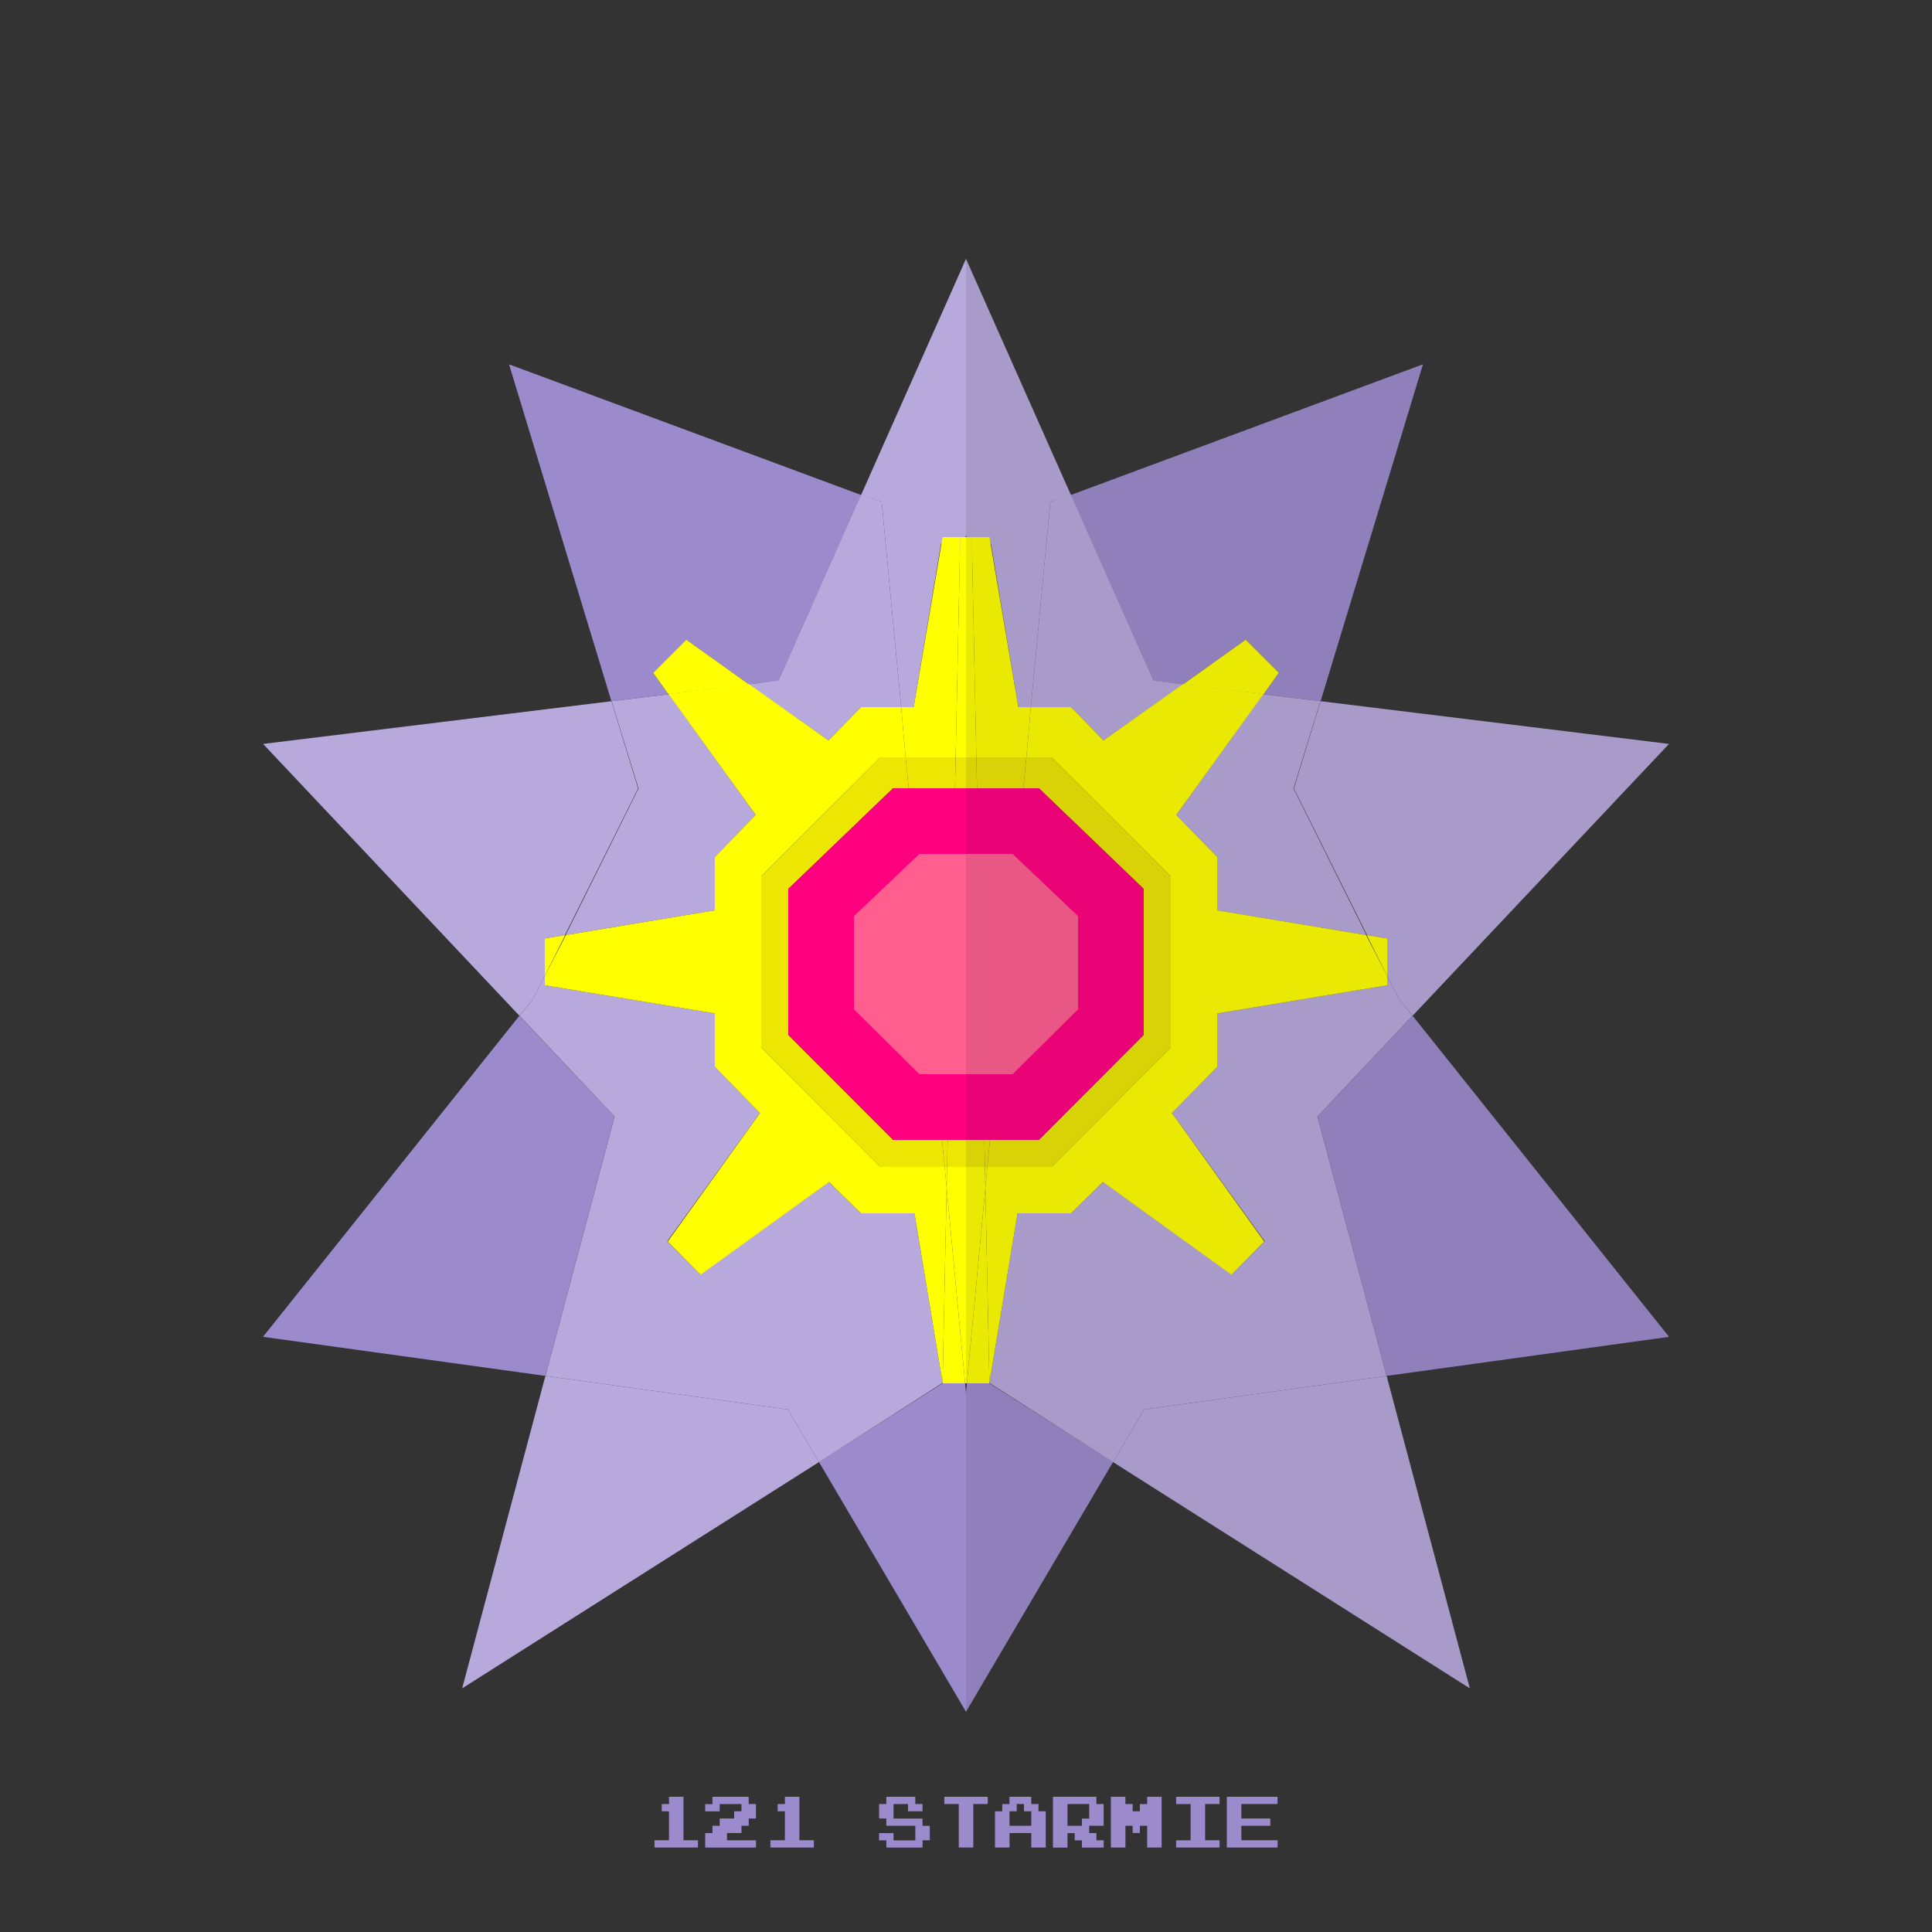 <?xml version="1.0" ?><svg id="pkflt" viewBox="0 0 500 500" xmlns="http://www.w3.org/2000/svg"><rect x="0" y="0" width="500" height="500" fill="#333333" stroke="none"/><defs><style>.cls-1{fill:none;}.cls-2{fill:#9b8bcc;}.cls-3{fill:#b8a9dc;}.cls-4{fill:#ff0;}.cls-5{fill:#ede603;}.cls-6{fill:#ff007f;}.cls-7{fill:#ff5e8f;}.cls-8{opacity:0.1;}.cls-9{fill:#1a1a1a;}</style></defs><title/><polygon class="cls-1" points="250 159 250 100 248.77 159 250 159"/><polygon class="cls-1" points="250 360.52 250 358 249.77 358 250 360.52"/><polygon class="cls-2" points="169.04 174.13 177.62 165.55 193.79 177.1 201.48 176.16 222.85 128.1 131.74 94.29 158.23 181.47 172.99 179.66 169.04 174.13"/><polygon class="cls-2" points="243.94 358 211.94 378.34 250 443 250 360.52 249.77 358 243.94 358"/><polygon class="cls-2" points="134.42 262.88 68.06 345.97 141.15 356.08 159.03 288.96 134.42 262.88"/><polygon class="cls-3" points="222.85 128.1 228.17 129.85 233.22 183 236.46 183 243.58 140.49 247.15 147.14 250 138.56 250 67 222.85 128.1"/><polygon class="cls-3" points="141 252.57 141 242.87 146.21 241.99 165.14 204.06 158.25 181.47 68.08 192.53 134.43 262.88 137.89 258.64 141 252.57"/><polygon class="cls-3" points="141.15 356.08 119.61 436.94 211.94 378.39 203.91 364.77 141.15 356.08"/><polygon class="cls-3" points="193.79 177.1 214.42 191.62 222.82 183 233.22 183 228.17 129.85 222.85 127.99 201.48 176.11 193.79 177.1"/><polygon class="cls-3" points="146.38 241.99 185 235.59 185 221.76 195.58 210.93 173.12 179.66 158.29 181.47 165.25 204.06 146.38 241.99"/><polygon class="cls-3" points="236.66 314 222.82 314 214.52 305.92 181.25 329.79 172.68 321.26 196.69 288.02 185 276.11 185 262.28 141 255 141 252.57 137.89 258.64 134.46 262.88 159.05 288.96 141.16 356.08 203.91 364.77 211.94 378.39 243.94 357.88 236.66 314"/><polygon class="cls-4" points="247.32 196 250 196 250 139 248.51 139 247.32 196"/><polygon class="cls-4" points="245.1 302 244.99 307.41 249.77 358 250 358 250 302 245.1 302"/><polygon class="cls-4" points="177.62 165.55 169.04 174.13 172.99 179.66 193.79 177.1 177.62 165.55"/><polygon class="cls-4" points="249.77 358 244.99 307.51 243.94 358 249.77 358"/><polygon class="cls-4" points="247.32 196 248.51 139 243.94 139 236.46 183 233.22 183 234.37 196 247.32 196"/><polygon class="cls-4" points="141 242.87 141 252.57 146.29 241.99 141 242.87"/><polygon class="cls-4" points="244.99 307.31 245.1 302 244.48 302 244.99 307.31"/><polygon class="cls-4" points="227.86 302 197 271.08 197 226.79 227.86 196 234.37 196 233.22 183 222.82 183 214.42 191.62 193.79 177 172.99 179.6 195.58 210.91 185 221.76 185 235.59 146.46 241.99 141 252.57 141 255 185 262.28 185 276.11 196.69 288.05 172.8 321.32 181.32 329.89 214.56 305.92 222.82 314 236.66 314 243.94 357.88 244.99 307.35 244.48 302 227.86 302"/><polygon class="cls-5" points="245.25 295 245.1 302 250 302 250 295 245.25 295"/><polygon class="cls-5" points="247.15 204 250 204 250 196 247.32 196 247.15 204"/><polygon class="cls-5" points="243.79 295 244.48 302 245.1 302 245.25 295 243.79 295"/><polygon class="cls-5" points="235.18 204 247.15 204 247.32 196 234.37 196 235.18 204"/><polygon class="cls-5" points="204 267.81 204 230.06 231.13 204 235.18 204 234.37 196 227.86 196 197 226.79 197 271.08 227.86 302 244.48 302 243.79 295 231.13 295 204 267.81"/><polygon class="cls-6" points="247.15 204 235.18 204 231.13 204 204 230.06 204 267.81 231.13 295 243.79 295 245.25 295 250 295 250 279.26 250 218.61 250 204 247.15 204"/><polygon class="cls-7" points="248.18 221 240.53 221 237.94 221 221 237.1 221 261.21 237.94 278 246.04 278 246.97 278 250 278 250 268.52 250 229.78 250 221 248.18 221"/><polygon class="cls-1" points="250 360.52 250 358 250.23 358 250 360.52"/><polygon class="cls-2" points="330.96 174.13 322.38 165.55 306.21 177.1 298.52 176.16 277.15 128.1 368.26 94.29 341.77 181.47 327.01 179.66 330.96 174.13"/><polygon class="cls-2" points="256.06 358 288.06 378.34 250 443 250 360.52 250.23 358 256.06 358"/><polygon class="cls-2" points="365.58 262.88 431.94 345.97 358.85 356.08 340.97 288.96 365.58 262.88"/><polygon class="cls-3" points="277.15 128.1 271.83 129.85 266.78 183 263.54 183 256.42 140.49 252.85 147.14 250 138.56 250 67 277.15 128.1"/><polygon class="cls-3" points="359 252.57 359 242.87 353.79 241.99 334.86 204.06 341.75 181.47 431.93 192.53 365.57 262.88 362.11 258.64 359 252.57"/><polygon class="cls-3" points="358.85 356.08 380.39 436.94 288.06 378.39 296.09 364.77 358.85 356.08"/><polygon class="cls-3" points="306.21 177.1 285.58 191.62 277.18 183 266.78 183 271.83 129.85 277.15 127.99 298.52 176.11 306.21 177.1"/><polygon class="cls-3" points="353.62 241.99 315 235.59 315 221.76 304.42 210.93 326.88 179.66 341.7 181.47 334.75 204.06 353.62 241.99"/><polygon class="cls-3" points="263.34 314 277.18 314 285.48 305.92 318.75 329.79 327.32 321.26 303.31 288.02 315 276.11 315 262.28 359 255 359 252.57 362.11 258.64 365.54 262.88 340.95 288.96 358.84 356.08 296.08 364.77 288.06 378.39 256.06 357.88 263.34 314"/><polygon class="cls-4" points="252.68 196 250 196 250 139 251.49 139 252.68 196"/><polygon class="cls-4" points="254.9 302 255.01 307.41 250.23 358 250 358 250 302 254.9 302"/><polygon class="cls-4" points="322.38 165.55 330.96 174.13 327.01 179.66 306.21 177.1 322.38 165.55"/><polygon class="cls-4" points="250.23 358 255.01 307.51 256.06 358 250.23 358"/><polygon class="cls-4" points="252.68 196 251.49 139 256.06 139 263.54 183 266.78 183 265.63 196 252.68 196"/><polygon class="cls-4" points="359 242.87 359 252.57 353.71 241.99 359 242.87"/><polygon class="cls-4" points="255.01 307.31 254.9 302 255.52 302 255.01 307.31"/><polygon class="cls-4" points="272.14 302 303 271.08 303 226.79 272.14 196 265.63 196 266.78 183 277.18 183 285.58 191.62 306.21 177 327.01 179.6 304.42 210.91 315 221.76 315 235.59 353.54 241.99 359 252.57 359 255 315 262.28 315 276.11 303.31 288.05 327.2 321.32 318.68 329.89 285.44 305.92 277.18 314 263.34 314 256.06 357.88 255.01 307.35 255.52 302 272.14 302"/><polygon class="cls-5" points="254.75 295 254.9 302 250 302 250 295 254.75 295"/><polygon class="cls-5" points="252.85 204 250 204 250 196 252.68 196 252.85 204"/><polygon class="cls-5" points="256.2 295 255.52 302 254.9 302 254.75 295 256.2 295"/><polygon class="cls-5" points="264.82 204 252.85 204 252.68 196 265.63 196 264.82 204"/><polygon class="cls-5" points="296 267.81 296 230.06 268.87 204 264.82 204 265.63 196 272.14 196 303 226.79 303 271.08 272.14 302 255.52 302 256.2 295 268.87 295 296 267.81"/><polygon class="cls-6" points="252.85 204 264.82 204 268.87 204 296 230.06 296 267.81 268.87 295 256.2 295 254.75 295 250 295 250 279.26 250 218.61 250 204 252.85 204"/><polygon class="cls-7" points="251.82 221 259.47 221 262.06 221 279 237.1 279 261.21 262.06 278 253.96 278 253.03 278 250 278 250 268.52 250 229.78 250 221 251.82 221"/><g class="cls-8"><polygon class="cls-9" points="250 360.52 250 358 250.23 358 250 360.52"/><polygon class="cls-9" points="330.96 174.13 322.38 165.55 306.21 177.1 298.52 176.16 277.15 128.1 368.26 94.29 341.77 181.47 327.01 179.66 330.96 174.13"/><polygon class="cls-9" points="256.06 358 288.06 378.34 250 443 250 360.52 250.23 358 256.06 358"/><polygon class="cls-9" points="365.58 262.88 431.94 345.97 358.85 356.08 340.97 288.96 365.58 262.88"/><polygon class="cls-9" points="277.15 128.1 271.83 129.85 266.78 183 263.54 183 256.42 140.49 252.85 147.14 250 138.56 250 67 277.15 128.1"/><polygon class="cls-9" points="359 252.57 359 242.87 353.79 241.99 334.86 204.06 341.75 181.47 431.93 192.53 365.57 262.88 362.11 258.64 359 252.57"/><polygon class="cls-9" points="358.85 356.08 380.39 436.94 288.06 378.39 296.09 364.77 358.85 356.08"/><polygon class="cls-9" points="306.21 177.1 285.58 191.62 277.18 183 266.78 183 271.83 129.85 277.15 127.99 298.52 176.11 306.21 177.1"/><polygon class="cls-9" points="353.62 241.99 315 235.59 315 221.76 304.42 210.93 326.88 179.66 341.7 181.47 334.75 204.06 353.62 241.99"/><polygon class="cls-9" points="263.34 314 277.18 314 285.48 305.92 318.75 329.79 327.32 321.26 303.31 288.02 315 276.11 315 262.28 359 255 359 252.57 362.11 258.64 365.54 262.88 340.95 288.96 358.84 356.08 296.08 364.77 288.06 378.39 256.06 357.88 263.34 314"/><polygon class="cls-9" points="252.68 196 250 196 250 139 251.49 139 252.68 196"/><polygon class="cls-9" points="254.9 302 255.01 307.41 250.23 358 250 358 250 302 254.9 302"/><polygon class="cls-9" points="322.38 165.55 330.96 174.13 327.01 179.66 306.21 177.1 322.38 165.55"/><polygon class="cls-9" points="250.23 358 255.01 307.51 256.06 358 250.23 358"/><polygon class="cls-9" points="252.68 196 251.49 139 256.06 139 263.54 183 266.78 183 265.63 196 252.68 196"/><polygon class="cls-9" points="359 242.87 359 252.57 353.71 241.99 359 242.87"/><polygon class="cls-9" points="255.01 307.31 254.9 302 255.52 302 255.01 307.31"/><polygon class="cls-9" points="272.14 302 303 271.08 303 226.79 272.14 196 265.63 196 266.78 183 277.18 183 285.58 191.62 306.21 177 327.01 179.6 304.42 210.91 315 221.76 315 235.59 353.54 241.99 359 252.57 359 255 315 262.28 315 276.11 303.31 288.05 327.2 321.32 318.68 329.89 285.44 305.92 277.18 314 263.34 314 256.06 357.88 255.01 307.35 255.52 302 272.14 302"/><polygon class="cls-9" points="254.75 295 254.9 302 250 302 250 295 254.75 295"/><polygon class="cls-9" points="252.85 204 250 204 250 196 252.68 196 252.85 204"/><polygon class="cls-9" points="256.2 295 255.52 302 254.9 302 254.75 295 256.2 295"/><polygon class="cls-9" points="264.82 204 252.85 204 252.68 196 265.63 196 264.82 204"/><polygon class="cls-9" points="296 267.81 296 230.06 268.87 204 264.82 204 265.63 196 272.14 196 303 226.79 303 271.08 272.14 302 255.52 302 256.2 295 268.87 295 296 267.81"/><polygon class="cls-9" points="252.85 204 264.82 204 268.87 204 296 230.06 296 267.81 268.87 295 256.2 295 254.75 295 250 295 250 279.26 250 218.61 250 204 252.85 204"/><polygon class="cls-9" points="251.82 221 259.47 221 262.06 221 279 237.1 279 261.21 262.06 278 253.96 278 253.03 278 250 278 250 268.52 250 229.78 250 221 251.82 221"/></g><path class="cls-2" d="M173.13,465.94V465h3.75v11.25h3.75v1.88H169.38v-1.87h3.75v-7.5h-1.87v-1.87h1.88v-0.94Z"/><path class="cls-2" d="M184.38,465.94V465h9.38v1.88h1.88v3.75h-1.87v1.88h-1.87v1.88h-3.75v1.88h7.5v1.88H182.5v-3.75h1.88V472.5h1.88v-1.87H190v-1.87h1.88v-1.87h-5.62v1.88H182.5v-1.87h1.88v-0.94Z"/><path class="cls-2" d="M203.13,465.94V465h3.75v11.25h3.75v1.88H199.38v-1.87h3.75v-7.5h-1.87v-1.87h1.88v-0.94Z"/><path class="cls-2" d="M229.38,465.94V465h7.5v1.88h1.88v1.88H235v-1.87h-3.75v3.75h7.5v1.88h1.88v3.75h-1.87v1.88h-9.37v-1.87H227.5v-1.87h3.75v1.88h5.63V472.5h-7.5v-1.87H227.5v-3.75h1.88v-0.94Z"/><path class="cls-2" d="M244.38,465.94V465h11.25v1.88h-3.75v11.25h-3.75V466.88h-3.75v-0.94Z"/><path class="cls-2" d="M261.25,465.94V465h5.63v1.88h1.88v1.88h1.88v9.38h-3.75v-3.75h-5.62v3.75H257.5v-9.37h1.88v-1.87h1.88v-0.94Zm3.75,1.88v-0.94h-1.87v1.88h-1.87v3.75h5.63v-3.75H265v-0.94Z"/><path class="cls-2" d="M272.5,471.56V465h11.25v1.88h1.88v5.63h-3.75v1.88h1.88v1.88h1.88v1.88H280v-1.87h-1.87v-1.87h-1.87v3.75H272.5v-6.56Zm9.38-2.81v-1.87h-5.62v5.63H280v-1.87h1.88v-1.87Z"/><path class="cls-2" d="M287.5,471.56V465h3.75v1.88h1.88v1.88H295v-1.87h1.88V465h3.75v13.13h-3.75V472.5H295v1.88h-1.87V472.5h-1.87v5.63H287.5v-6.56Z"/><path class="cls-2" d="M304.38,465.94V465h11.25v1.88h-3.75v9.38h3.75v1.88H304.38v-1.87h3.75v-9.37h-3.75v-0.94Z"/><path class="cls-2" d="M317.5,471.56V465h13.13v1.88h-9.37v3.75h7.5v1.88h-7.5v3.75h9.38v1.88H317.5v-6.56Z"/></svg>
